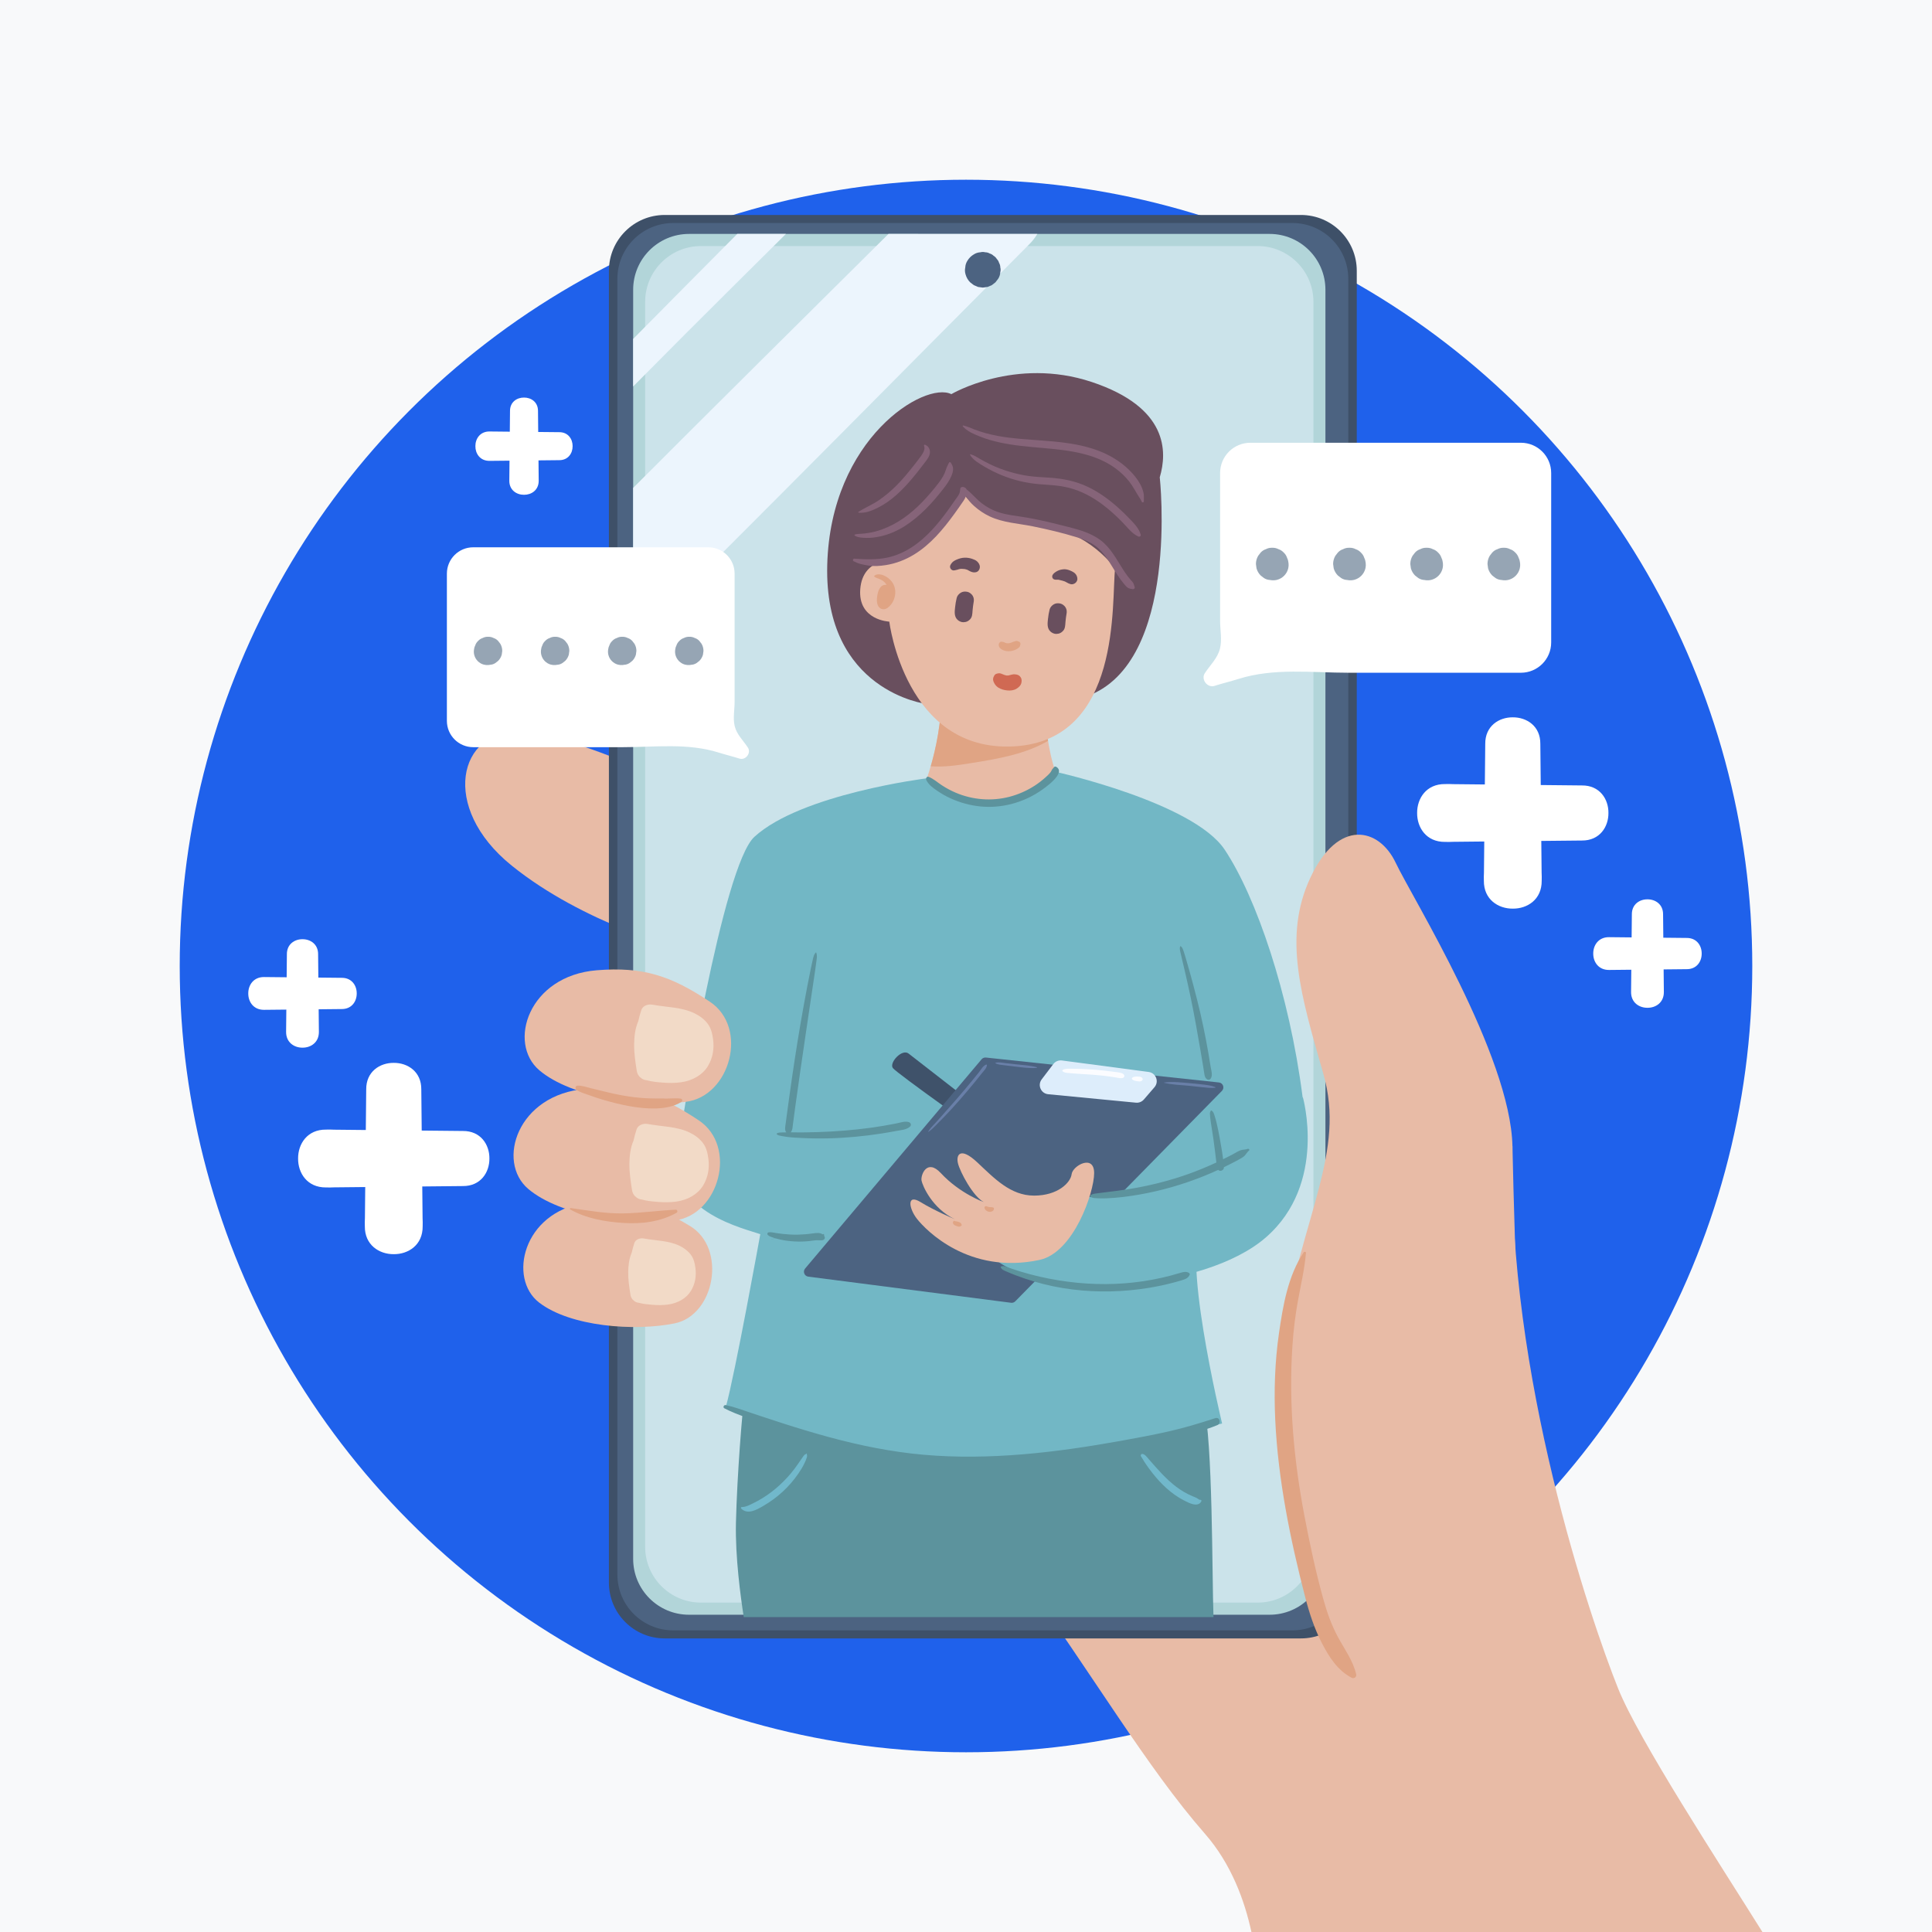 <?xml version="1.0" encoding="utf-8"?>
<!-- Generator: Adobe Illustrator 27.5.0, SVG Export Plug-In . SVG Version: 6.00 Build 0)  -->
<svg version="1.1" xmlns="http://www.w3.org/2000/svg" xmlns:xlink="http://www.w3.org/1999/xlink" x="0px" y="0px"
	 viewBox="0 0 500 500" style="enable-background:new 0 0 500 500;" xml:space="preserve">
<g id="BACKGROUND">
	<rect style="fill:#f8f9fa;" width="500" height="500"/>
</g>
<g id="OBJECTS">
	<circle style="fill:#1f61eb26" cx="250" cy="250" r="203.488"/>
	<g>
		<path style="fill:#E8BBA6;" d="M418.764,436.971c-7.195-17.987-28.78-81.304-27.341-140.303c0,0-23.744-5.756-28.061-9.354
			c-4.317-3.598-159.73-69.072-169.803-74.828c-10.073-5.756-43.17-22.305-58.999-23.024c-15.829-0.72-20.866,19.427-2.158,34.536
			c18.707,15.11,43.89,21.585,43.89,21.585s-3.489,47.967-2.158,51.804c1.331,3.838-2.159,31.658,10.073,47.487
			c12.232,15.829,61.158,36.695,79.865,62.597c18.707,25.902,32.66,49.843,47.77,67.111c6.81,7.783,10.27,17.302,12.023,25.417
			h132.245C444.86,482.026,424.049,450.183,418.764,436.971z"/>
		<path style="fill:#3E5068;" d="M336.685,424.02H172.03c-7.978,0-14.446-6.468-14.446-14.446V70.08
			c0-7.978,6.468-14.446,14.446-14.446h164.655c7.978,0,14.446,6.468,14.446,14.446v339.494
			C351.131,417.552,344.663,424.02,336.685,424.02z"/>
		<path style="fill:#4C6381;" d="M334.49,421.937H174.225c-7.978,0-14.446-6.468-14.446-14.446V72.163
			c0-7.978,6.468-14.446,14.446-14.446H334.49c7.978,0,14.446,6.468,14.446,14.446v335.329
			C348.936,415.47,342.469,421.937,334.49,421.937z"/>
		<path style="fill:#B2D5D9;" d="M328.573,417.892H178.308c-7.978,0-14.446-6.468-14.446-14.446V74.985
			c0-7.978,6.468-14.446,14.446-14.446h150.265c7.978,0,14.446,6.468,14.446,14.446v328.462
			C343.019,411.425,336.551,417.892,328.573,417.892z"/>
		<path style="fill:#CBE3EA;" d="M325.471,414.753H181.41c-7.978,0-14.446-6.468-14.446-14.446V78.124
			c0-7.978,6.468-14.446,14.446-14.446h144.062c7.978,0,14.446,6.468,14.446,14.446v322.182
			C339.917,408.285,333.45,414.753,325.471,414.753z"/>
		<g>
			<path style="fill:#5C939D;" d="M311.49,363.33c-2.848-11.391-32.464-6.55-35.882-6.55s-83.154,6.835-83.154,6.835
				c-0.285,0.854-1.709,18.226-1.993,30.471c-0.205,8.821,1.215,19.265,2.025,24.418H314.05
				C313.657,407.729,313.909,373.004,311.49,363.33z"/>
			<path style="fill:#72B7C5;" d="M337.09,283.766c-3.402-26.537-11.981-51.628-20.146-63.875
				c-8.165-12.248-43.814-20.158-43.814-20.158l-33.341,1.701c0,0-32.451,4.043-44.557,15.14
				c-8.165,7.485-18.72,72.616-19.902,82.417c-1.786,14.799,17.691,19.052,21.434,20.413c0,0-6.541,36.218-8.922,44.723
				c0,0,38.241,15.71,69.2,13.669s59.233-9.398,59.233-9.398s-11.402-47.375-4.491-50.714
				C327.116,310.279,337.09,283.766,337.09,283.766z"/>
			<path style="fill:#3F526A;" d="M261.011,292.74c0,0-24.155-18.712-25.856-20.073c-1.701-1.361-5.103,2.382-4.083,3.742
				c1.021,1.361,24.495,18.031,27.217,19.732C261.011,297.843,261.011,292.74,261.011,292.74z"/>
			<path style="fill:#4C6381;" d="M316.238,282.313l-53.491,54.47c-0.281,0.286-0.68,0.425-1.079,0.373l-52.491-6.763
				c-1.007-0.13-1.471-1.322-0.816-2.098l45.675-54.157c0.275-0.326,0.693-0.493,1.116-0.448l60.307,6.45
				C316.526,280.254,316.989,281.548,316.238,282.313z"/>
			<path style="fill:#72B7C5;" d="M277.95,310.02c0,0,35.113-0.227,59.197-26.197c0,0,6.464,22.454-9.526,36.403
				s-57.172,16.514-70.424,5.443C243.945,314.599,277.95,310.02,277.95,310.02z"/>
			<path style="fill:#E8BBA6;" d="M270.125,182.1c0,0,0.68,11.227,3.062,17.691c0,0-12.251,16.372-33.341,1.701
				c0,0,4.083-10.887,3.742-22.454C243.248,167.47,270.125,182.1,270.125,182.1z"/>
			<path style="fill:#694F5E;" d="M239.764,182.184c0,0-26.523-3.202-25.674-35.984c0.849-32.782,25.249-47.603,32.117-44.195
				c0,0,16.494-9.743,36.317-3.152c19.823,6.592,19.583,18.045,17.622,24.672c0,0,5.274,47.924-18.801,56.644
				C249.4,191.741,239.764,182.184,239.764,182.184z"/>
			<path style="fill:#E8BBA6;" d="M269.014,326.071c8.862-1.88,14.15-17.48,14.15-22.474c0-4.994-5.549-1.942-5.827,0.277
				c-0.277,2.22-3.607,5.549-9.711,5.549s-10.266-4.439-14.705-8.601c-4.439-4.162-5.549-1.942-4.994,0.277s3.893,8.546,6.659,9.988
				c0,0-6.157-2.17-11.098-7.491c-3.607-3.884-5.272,0.555-4.994,1.942c0.278,1.387,2.775,7.214,8.601,9.988
				c0,0-5.272-2.22-8.879-4.439c-3.607-2.22-3.052,1.665-0.832,4.439C239.603,318.302,250.701,329.955,269.014,326.071z"/>
			<path style="fill:#DDEDFB;" d="M298.776,281.371l-2.747,3.181c-0.509,0.589-1.272,0.895-2.047,0.82l-22.716-2.189
				c-1.871-0.18-2.818-2.345-1.681-3.841l3.015-3.967c0.522-0.687,1.371-1.04,2.226-0.927l22.449,2.975
				C299.167,277.673,300.024,279.926,298.776,281.371z"/>
			<path style="fill:#E0A484;" d="M270.481,186.127l-17.319-10.919c-5.279-1.249-9.713-0.911-9.573,3.83
				c0.228,7.761-1.533,15.21-2.718,19.276c3.492,0.269,6.995-0.275,10.456-0.823c6.849-1.083,14.02-2.313,19.907-5.76
				C270.899,189.704,270.654,187.744,270.481,186.127z"/>
			<path style="fill:#E8BBA6;" d="M231.43,144.939c0,0-8.139-0.654-8.793,7.485c-0.654,8.139,7.512,8.454,7.512,8.454
				s4.112,33.779,32.219,32.283c28.108-1.496,25.204-37.567,26.225-46.017c0,0-6.725-9.756-19.245-11.103
				c-12.52-1.347-18.691-5.256-20.426-9.15C248.922,126.89,239.624,144.915,231.43,144.939z"/>
			<path style="fill:#E0A484;" d="M230.827,150.567c-0.573-0.764-1.331-1.336-2.221-1.684c-0.42-0.164-0.853-0.256-1.306-0.243
				c-0.451,0.012-0.724,0.109-1.052,0.408c-0.059,0.053-0.036,0.145,0.024,0.184c0.2,0.131,0.352,0.265,0.585,0.336
				c0.279,0.085,0.537,0.198,0.806,0.309c0.446,0.184,0.86,0.431,1.212,0.764c0.234,0.222,0.413,0.469,0.566,0.726
				c-0.105-0.015-0.212-0.023-0.32-0.02c-1.163,0.04-1.696,1.154-1.942,2.135c-0.229,0.91-0.368,2.066-0.072,2.98
				c0.376,1.161,1.585,1.587,2.588,0.861c0.691-0.5,1.226-1.181,1.564-1.962C231.936,153.792,231.874,151.962,230.827,150.567z"/>
			<path style="fill:#866479;" d="M293.651,151.935c-0.107-0.317-0.177-0.661-0.322-0.962c-0.17-0.352-0.469-0.613-0.723-0.906
				c-0.512-0.59-0.98-1.209-1.418-1.856c-0.877-1.293-1.649-2.652-2.499-3.962c-0.849-1.307-1.782-2.591-2.927-3.656
				c-1.281-1.191-2.788-2.047-4.399-2.706c-1.622-0.664-3.318-1.107-5.013-1.539c-1.965-0.501-3.931-1-5.909-1.45
				c-1.973-0.449-3.958-0.844-5.959-1.147c-1.954-0.295-3.933-0.521-5.825-1.116c-1.702-0.534-3.316-1.393-4.716-2.499
				c-1.349-1.066-2.438-2.423-3.787-3.475c-0.136-0.317-0.415-0.555-0.918-0.634c-0.274-0.043-0.653,0.067-0.702,0.398
				c-0.061,0.415-0.09,0.89-0.251,1.281c-0.214,0.52-0.596,0.981-0.913,1.441c-0.651,0.946-1.309,1.887-1.982,2.817
				c-1.32,1.822-2.709,3.595-4.245,5.241c-3.121,3.345-6.902,6.109-11.443,7.087c-2.814,0.606-5.766,0.494-8.611,0.293
				c-0.342-0.024-0.487,0.505-0.177,0.655c0.624,0.303,1.181,0.573,1.86,0.731c0.682,0.159,1.364,0.32,2.059,0.417
				c1.449,0.201,2.932,0.088,4.371-0.133c2.607-0.4,5.114-1.369,7.361-2.743c4.287-2.62,7.557-6.564,10.472-10.586
				c0.807-1.114,1.597-2.242,2.369-3.381c0.188-0.277,0.417-0.691,0.591-1.137c0.518,0.956,1.287,1.806,2.066,2.51
				c1.211,1.094,2.585,2.026,4.062,2.723c3.504,1.652,7.436,1.819,11.183,2.579c3.839,0.779,7.711,1.694,11.455,2.851
				c1.645,0.508,3.246,1.156,4.657,2.158c1.239,0.881,2.232,2.081,3.087,3.325c0.99,1.441,1.841,2.972,2.809,4.427
				c0.491,0.739,1.014,1.462,1.587,2.14c0.274,0.324,0.572,0.7,0.919,0.948c0.372,0.266,0.852,0.331,1.295,0.402
				C293.415,152.521,293.768,152.282,293.651,151.935z"/>
			<path style="fill:#866479;" d="M246.039,119.724c-0.13-0.19-0.384-0.145-0.464,0.061c-0.17,0.437-0.432,0.812-0.599,1.251
				c-0.187,0.493-0.321,1.003-0.536,1.486c-0.41,0.922-0.995,1.77-1.605,2.568c-1.282,1.677-2.67,3.292-4.135,4.811
				c-2.987,3.097-6.431,5.675-10.511,7.138c-1.109,0.398-2.262,0.705-3.428,0.885c-0.584,0.09-1.165,0.17-1.756,0.206
				c-0.581,0.036-1.197,0.028-1.756,0.202c-0.13,0.041-0.152,0.213-0.037,0.286c0.858,0.547,2.092,0.558,3.079,0.589
				c1.158,0.037,2.363-0.145,3.493-0.386c2.306-0.492,4.486-1.459,6.465-2.732c3.916-2.518,7.107-6.011,9.945-9.664
				c0.786-1.012,1.521-2.059,2.023-3.244c0.244-0.574,0.448-1.187,0.442-1.819C246.653,120.747,246.379,120.223,246.039,119.724z"/>
			<path style="fill:#866479;" d="M239.393,115.093c-0.195-0.077-0.32,0.169-0.247,0.321c0.387,0.813-0.32,1.943-0.771,2.586
				c-0.598,0.851-1.259,1.664-1.902,2.482c-1.362,1.734-2.762,3.441-4.313,5.011c-1.459,1.478-3.045,2.84-4.767,4.004
				c-1.675,1.132-3.545,1.883-5.229,2.986c-0.095,0.062-0.052,0.194,0.055,0.204c1.779,0.165,3.479-0.538,5.043-1.325
				c1.63-0.82,3.15-1.896,4.524-3.094c2.944-2.569,5.354-5.671,7.71-8.769c0.582-0.765,1.24-1.635,1.171-2.651
				C240.612,116.033,240.148,115.391,239.393,115.093z"/>
			<path style="fill:#866479;" d="M292.539,134.467c-1.071-1.129-2.183-2.219-3.349-3.249c-2.351-2.074-4.928-3.939-7.775-5.273
				c-3.105-1.455-6.32-2.089-9.727-2.32c-1.835-0.124-3.681-0.188-5.504-0.443c-1.627-0.228-3.229-0.593-4.805-1.054
				c-1.792-0.524-3.538-1.186-5.216-2.005c-0.833-0.407-1.653-0.845-2.457-1.304c-0.821-0.468-1.592-1.009-2.514-1.249
				c-0.098-0.025-0.184,0.083-0.132,0.172c0.781,1.336,2.432,2.263,3.732,3.034c1.402,0.832,2.864,1.553,4.369,2.177
				c3.086,1.28,6.363,2.049,9.689,2.347c1.881,0.169,3.776,0.222,5.645,0.507c1.555,0.238,3.078,0.641,4.547,1.204
				c2.806,1.077,5.388,2.755,7.694,4.667c1.352,1.121,2.63,2.329,3.852,3.59c1.239,1.278,2.346,2.814,3.995,3.58
				c0.325,0.151,0.729-0.098,0.625-0.481C294.78,136.792,293.635,135.623,292.539,134.467z"/>
			<path style="fill:#866479;" d="M295.938,127.538c-0.173-0.783-0.474-1.528-0.854-2.233c-0.735-1.368-1.777-2.614-2.882-3.697
				c-2.285-2.24-5.093-3.904-8.083-5.018c-7.292-2.715-15.257-2.373-22.874-3.305c-2.055-0.251-4.084-0.628-6.083-1.169
				c-1.005-0.272-1.987-0.597-2.963-0.961c-0.956-0.357-1.89-0.817-2.886-1.043c-0.138-0.031-0.221,0.125-0.133,0.229
				c1.103,1.287,2.869,2.001,4.408,2.623c1.677,0.678,3.421,1.164,5.186,1.551c3.631,0.795,7.341,1.096,11.036,1.419
				c6.87,0.601,14.246,1.391,19.762,5.963c1.294,1.073,2.459,2.306,3.377,3.717c0.457,0.703,0.882,1.43,1.301,2.155
				c0.409,0.708,0.942,1.379,1.266,2.124c0.112,0.257,0.513,0.116,0.51-0.138C296.016,129.001,296.104,128.285,295.938,127.538z"/>
			<path style="fill:#5C939D;" d="M213.381,319.999c0.003,0.001,0.005,0.002,0.007,0.003c-0.034-0.067-0.08-0.114-0.12-0.172
				c0.009-0.065,0.018-0.13,0.027-0.195c0.03-0.218-0.243-0.379-0.379-0.177c-0.699-0.513-1.754-0.369-2.612-0.245
				c-1.29,0.186-2.579,0.29-3.882,0.319c-1.28,0.029-2.551-0.064-3.823-0.191c-0.613-0.061-1.219-0.164-1.829-0.248
				c-0.614-0.085-1.288-0.281-1.903-0.149c-0.291,0.062-0.369,0.452-0.172,0.65c0.386,0.387,0.942,0.542,1.448,0.719
				c0.16,0.056,0.323,0.099,0.485,0.148c-0.339,0.083-0.677,0.166-1.016,0.249c-0.024,0.006-0.014,0.044,0.01,0.038
				c0.355-0.089,0.711-0.178,1.066-0.268c0.411,0.121,0.826,0.228,1.246,0.321c1.246,0.275,2.516,0.419,3.789,0.488
				c1.242,0.068,2.479,0.03,3.715-0.102c0.578-0.061,1.152-0.165,1.732-0.207c0.564-0.041,1.102,0.057,1.662-0.012
				C213.314,320.908,213.637,320.412,213.381,319.999z"/>
			<path style="fill:#5C939D;" d="M235.259,290.424c-1.027-0.355-2.229,0.11-3.253,0.312c-1.101,0.217-2.203,0.424-3.31,0.612
				c-2.248,0.382-4.508,0.694-6.776,0.934c-4.51,0.478-9.031,0.727-13.565,0.777c-1.242,0.013-2.484,0.007-3.725-0.021
				c-0.002,0-0.004,0-0.006,0c0.481-0.485,0.498-1.39,0.579-2.013c0.207-1.592,0.419-3.183,0.635-4.773
				c0.861-6.335,1.809-12.656,2.728-18.982c0.511-3.514,1.039-7.027,1.563-10.539c0.269-1.799,0.548-3.596,0.803-5.396
				c0.122-0.865,0.242-1.73,0.354-2.597c0.097-0.752,0.256-1.512-0.068-2.219c-0.015-0.033-0.063-0.034-0.086-0.011
				c-0.474,0.471-0.615,1.092-0.761,1.734c-0.192,0.842-0.379,1.684-0.556,2.529c-0.321,1.53-0.619,3.064-0.911,4.6
				c-0.601,3.154-1.174,6.313-1.718,9.478c-1.075,6.254-2.016,12.531-2.892,18.815c-0.222,1.595-0.44,3.19-0.654,4.786
				c-0.104,0.776-0.208,1.553-0.31,2.329c-0.09,0.685-0.35,1.698,0.166,2.275c-0.262,0.006-0.525-0.002-0.787,0.012
				c-0.542,0.029-1.159-0.036-1.638,0.253c-0.08,0.048-0.111,0.179-0.032,0.245c0.348,0.293,0.746,0.336,1.188,0.422
				c0.559,0.109,1.117,0.196,1.682,0.267c1.152,0.145,2.324,0.191,3.484,0.252c2.283,0.12,4.566,0.153,6.852,0.103
				c4.616-0.102,9.205-0.533,13.768-1.238c1.307-0.202,2.611-0.427,3.91-0.675c1.178-0.225,2.73-0.292,3.625-1.169
				C235.923,291.162,235.716,290.582,235.259,290.424z"/>
			<path style="fill:#5C939D;" d="M322.89,297.322c-0.584,0.257-1.242,0.153-1.836,0.37c-0.687,0.25-1.327,0.673-1.969,1.019
				c-0.838,0.452-1.693,0.868-2.546,1.29c-0.228-1.864-0.56-3.727-0.896-5.561c-0.232-1.269-0.476-2.537-0.78-3.791
				c-0.151-0.626-0.311-1.254-0.521-1.863c-0.1-0.291-0.183-0.646-0.342-0.91c-0.132-0.22-0.237-0.268-0.438-0.453
				c-0.084-0.077-0.195-0.036-0.235,0.062c-0.14,0.343-0.21,0.382-0.203,0.748c0.006,0.313,0.039,0.637,0.07,0.948
				c0.062,0.621,0.163,1.241,0.256,1.858c0.186,1.242,0.393,2.48,0.576,3.722c0.298,2.025,0.515,4.06,0.771,6.089
				c-2.357,1.1-4.761,2.096-7.211,2.97c-5.221,1.862-10.611,3.176-16.087,4.022c-1.527,0.236-3.062,0.432-4.596,0.619
				c-0.799,0.097-1.598,0.184-2.395,0.299c-0.743,0.107-1.529,0.124-2.192,0.491c-0.203,0.112-0.225,0.461,0,0.567
				c0.589,0.277,1.18,0.275,1.825,0.301c0.776,0.031,1.544,0.032,2.32-0.001c1.401-0.06,2.792-0.169,4.184-0.337
				c2.869-0.346,5.712-0.848,8.527-1.502c5.536-1.287,10.933-3.14,16.099-5.509c0.044,0.036,0.077,0.079,0.125,0.111
				c0.546,0.366,1.396-0.112,1.349-0.774c-0.001-0.012-0.003-0.024-0.004-0.037c0.985-0.475,1.964-0.962,2.929-1.476
				c0.713-0.379,1.45-0.748,2.113-1.211c0.615-0.43,0.873-1.146,1.455-1.606C323.519,297.555,323.163,297.202,322.89,297.322z"/>
			<path style="fill:#5C939D;" d="M307.705,329.432c-0.703-0.42-1.396-0.268-2.142-0.047c-0.844,0.25-1.687,0.499-2.539,0.723
				c-1.56,0.411-3.134,0.765-4.719,1.063c-3.195,0.601-6.432,0.96-9.68,1.092c-6.553,0.266-13.133-0.398-19.523-1.858
				c-1.751-0.4-3.488-0.861-5.203-1.393c-0.873-0.271-1.743-0.557-2.607-0.856c-0.744-0.258-1.489-0.695-2.256-0.366
				c-0.045,0.019-0.073,0.092-0.056,0.137c0.254,0.669,0.83,0.853,1.459,1.125c0.788,0.342,1.581,0.671,2.383,0.976
				c1.577,0.6,3.178,1.143,4.796,1.622c3.241,0.959,6.563,1.643,9.917,2.06c6.643,0.826,13.383,0.65,19.985-0.447
				c1.88-0.313,3.748-0.704,5.595-1.175c0.924-0.235,1.842-0.49,2.755-0.765c0.88-0.265,1.647-0.536,2.024-1.429
				C307.964,329.73,307.847,329.517,307.705,329.432z"/>
			<path style="fill:#5C939D;" d="M313.312,276.093c-0.182-1.159-0.372-2.317-0.57-3.473c-0.401-2.351-0.86-4.693-1.345-7.028
				c-0.961-4.624-2.166-9.215-3.415-13.769c-0.342-1.248-0.704-2.491-1.071-3.733c-0.195-0.66-0.387-1.322-0.613-1.971
				c-0.168-0.482-0.31-0.935-0.728-1.252c-0.053-0.04-0.118,0.007-0.138,0.056c-0.173,0.44-0.082,0.855,0.009,1.306
				c0.121,0.595,0.266,1.185,0.41,1.775c0.277,1.141,0.544,2.284,0.809,3.427c0.521,2.248,1.026,4.5,1.496,6.759
				c0.948,4.558,1.755,9.151,2.541,13.74c0.225,1.316,0.451,2.631,0.663,3.949c0.102,0.639,0.203,1.279,0.3,1.918
				c0.096,0.629,0.212,1.246,0.82,1.576c0.23,0.125,0.527,0.098,0.715-0.092C313.983,278.484,313.465,277.064,313.312,276.093z"/>
			<path style="fill:#5C939D;" d="M273.334,198.443c-0.204-0.118-0.487-0.05-0.604,0.158c-0.122,0.216-0.33,0.328-0.456,0.553
				c-0.138,0.247-0.233,0.493-0.409,0.72c-0.365,0.472-0.839,0.885-1.277,1.287c-0.885,0.812-1.836,1.543-2.845,2.194
				c-2.006,1.293-4.202,2.258-6.512,2.857c-4.614,1.197-9.548,0.798-13.929-1.079c-1.241-0.531-2.436-1.174-3.566-1.914
				c-1.134-0.743-2.133-1.676-3.41-2.175c-0.487-0.19-0.782,0.415-0.609,0.792c0.571,1.246,1.733,2.06,2.831,2.816
				c1.084,0.746,2.232,1.403,3.429,1.95c2.466,1.126,5.078,1.842,7.778,2.109c5.309,0.524,10.782-0.906,15.228-3.837
				C270.231,204.05,276.098,200.044,273.334,198.443z"/>
			<path style="fill:#5C939D;" d="M314.512,367.019c-3.978,1.298-7.952,2.501-12.037,3.425c-4.106,0.929-8.248,1.698-12.39,2.443
				c-8.449,1.52-16.948,2.796-25.507,3.499c-8.485,0.697-17.027,0.851-25.514,0.106c-8.302-0.729-16.491-2.392-24.528-4.571
				c-7.997-2.168-15.844-4.813-23.693-7.457c-0.997-0.336-1.988-0.601-3.014-0.823c-0.484-0.105-0.832,0.582-0.352,0.835
				c1.828,0.963,3.762,1.672,5.701,2.385c1.965,0.724,3.935,1.436,5.91,2.132c3.945,1.39,7.923,2.699,11.939,3.87
				c8.051,2.347,16.258,4.197,24.59,5.196c8.534,1.023,17.168,1.107,25.74,0.555c8.66-0.558,17.273-1.743,25.823-3.208
				c8.344-1.429,16.792-2.871,24.86-5.487c1.006-0.326,1.995-0.681,2.972-1.086C316.096,368.385,315.695,366.633,314.512,367.019z"
				/>
			<path style="fill:#71B8CB;" d="M208.819,376.258c0.026-0.078-0.087-0.12-0.129-0.054c-0.093,0.148-0.248,0.134-0.388,0.226
				c-0.175,0.115-0.311,0.324-0.434,0.489c-0.258,0.347-0.493,0.714-0.74,1.07c-0.519,0.748-1.029,1.5-1.579,2.226
				c-1.128,1.49-2.419,2.885-3.796,4.147c-1.378,1.263-2.863,2.401-4.458,3.376c-0.778,0.476-1.579,0.917-2.4,1.314
				c-0.878,0.424-1.933,0.996-2.921,0.969c-0.199-0.006-0.295,0.25-0.16,0.387c1.678,1.705,4.071,0.29,5.742-0.683
				c1.798-1.047,3.504-2.291,5.032-3.704c1.531-1.416,2.888-2.992,4.064-4.714c0.581-0.851,1.134-1.745,1.569-2.68
				c0.208-0.447,0.428-0.914,0.565-1.388c0.053-0.185,0.119-0.385,0.086-0.578C208.841,376.482,208.761,376.432,208.819,376.258z"/>
			<path style="fill:#71B8CB;" d="M310.597,388.146c-0.242,0.047-0.641-0.334-0.806-0.422c-0.357-0.19-0.745-0.33-1.117-0.488
				c-0.761-0.323-1.504-0.677-2.22-1.092c-1.429-0.828-2.731-1.843-3.948-2.956c-1.249-1.142-2.411-2.382-3.532-3.649
				c-0.571-0.645-1.131-1.301-1.706-1.942c-0.445-0.495-0.931-1.251-1.638-1.326c-0.263-0.028-0.47,0.285-0.396,0.519
				c0.008,0.025,0.021,0.04,0.03,0.063c-0.002,0-0.003,0-0.005,0.001c0.007,0.015,0.02,0.03,0.027,0.045
				c0.016,0.033,0.033,0.068,0.056,0.092c0.142,0.247,0.328,0.493,0.467,0.74c0.226,0.401,0.478,0.79,0.738,1.17
				c0.528,0.771,1.073,1.525,1.651,2.259c1.132,1.437,2.352,2.791,3.716,4.013c1.338,1.199,2.825,2.268,4.422,3.094
				c1.215,0.629,3.659,1.99,4.569,0.28C311.023,388.328,310.831,388.101,310.597,388.146z"/>
			<g>
				<path style="fill:#694F5E;" d="M252.89,145.307c-0.359-0.34-0.849-0.525-1.308-0.684c-0.614-0.212-1.309-0.317-1.958-0.294
					c-0.74,0.027-1.436,0.23-2.108,0.525c-0.251,0.11-0.492,0.238-0.717,0.394c-0.357,0.248-0.6,0.571-0.812,0.944
					c-0.411,0.723,0.269,1.629,1.081,1.406c0.218-0.06,0.447-0.077,0.66-0.149c0.236-0.08,0.469-0.156,0.714-0.202
					c0.024-0.005,0.049-0.009,0.075-0.013c0.002,0,0.001,0,0.002,0c0.118-0.005,0.234-0.016,0.352-0.017
					c0.245-0.002,0.485,0.026,0.728,0.049c0.022,0.003,0.043,0.007,0.064,0.011c0.117,0.022,0.232,0.049,0.346,0.081
					c0.105,0.029,0.208,0.066,0.312,0.1c-0.029-0.015-0.044-0.022-0.085-0.044c0.045,0.025,0.096,0.043,0.142,0.066
					c0.002,0.001,0.005,0.003,0.007,0.004c0.05,0.021,0.089,0.044,0.086,0.047c0.239,0.126,0.462,0.272,0.712,0.378
					c0.473,0.2,0.893,0.294,1.413,0.173c0.599-0.14,0.954-0.72,0.987-1.297C253.618,146.204,253.297,145.693,252.89,145.307z"/>
				<path style="fill:#694F5E;" d="M250.349,147.468c-0.009-0.003-0.019-0.006-0.028-0.009c0.096,0.051,0.148,0.075,0.151,0.072
					c-0.029-0.015-0.056-0.033-0.086-0.047C250.372,147.478,250.361,147.472,250.349,147.468z"/>
			</g>
			<path style="fill:#694F5E;" d="M278.647,149.017c-0.344-0.749-1.008-1.08-1.727-1.376c-0.481-0.198-1.059-0.355-1.579-0.318
				c-0.622,0.044-1.177,0.158-1.728,0.457c-0.422,0.23-0.96,0.576-1.195,1.009c-0.141,0.259-0.151,0.567,0,0.826
				c0.159,0.273,0.41,0.368,0.706,0.405c0.238,0.03,0.5-0.013,0.744,0c0.033,0.006,0.066,0.012,0.1,0.019
				c0.124,0.026,0.244,0.063,0.368,0.089c0.428,0.089,0.862,0.212,1.277,0.364c0.16,0.076,0.32,0.153,0.468,0.251
				c0.29,0.193,0.595,0.302,0.924,0.411c0.551,0.182,1.192-0.084,1.53-0.522C278.913,150.141,278.898,149.565,278.647,149.017z"/>
			<path style="fill:#694F5E;" d="M251.741,154.194c-0.275-0.461-0.815-0.9-1.355-1.021c-0.581-0.13-1.232-0.102-1.748,0.224
				c-0.489,0.309-0.9,0.76-1.042,1.328c-0.201,0.8-0.33,1.606-0.417,2.426c-0.119,1.112-0.291,2.383,0.619,3.247
				c0.393,0.373,1.005,0.659,1.564,0.635c0.196-0.026,0.392-0.052,0.588-0.077c0.375-0.103,0.7-0.289,0.976-0.557
				c0.735-0.628,0.707-1.549,0.776-2.409c0.028-0.354,0.067-0.707,0.114-1.059c0.038-0.271,0.076-0.541,0.112-0.812
				c0-0.001,0-0.002,0-0.003c-0.022,0.162-0.044,0.324-0.067,0.486c0.032-0.233,0.068-0.465,0.108-0.696
				C252.092,155.317,252.058,154.726,251.741,154.194z"/>
			<path style="fill:#694F5E;" d="M275.778,157.218c-0.275-0.461-0.815-0.9-1.355-1.021c-0.581-0.13-1.232-0.102-1.748,0.224
				c-0.489,0.309-0.9,0.76-1.042,1.328c-0.201,0.8-0.33,1.606-0.417,2.426c-0.119,1.112-0.291,2.383,0.619,3.247
				c0.393,0.373,1.004,0.659,1.564,0.635c0.196-0.026,0.392-0.052,0.588-0.077c0.375-0.103,0.7-0.289,0.976-0.557
				c0.735-0.628,0.707-1.549,0.776-2.409c0.028-0.354,0.067-0.707,0.114-1.059c0.038-0.271,0.076-0.541,0.112-0.812
				c0-0.001,0-0.002,0.001-0.003c-0.022,0.162-0.044,0.324-0.067,0.486c0.032-0.233,0.068-0.465,0.108-0.697
				C276.129,158.341,276.095,157.749,275.778,157.218z"/>
			<path style="fill:#E0A484;" d="M263.659,166.036c-0.194-0.031-0.026-0.045-0.331-0.129c-0.235-0.065-0.449-0.023-0.671,0.054
				c-0.268,0.093-0.535,0.169-0.795,0.283c-0.024,0.011-0.049,0.022-0.073,0.033c-0.011,0.004-0.013,0.004-0.048,0.018
				c-0.103,0.034-0.204,0.073-0.309,0.103c-0.104,0.03-0.21,0.056-0.316,0.077c-0.014,0.003-0.027,0.005-0.04,0.007
				c-0.159,0.005-0.313,0.007-0.471,0c-0.024-0.005-0.049-0.009-0.073-0.014c-0.085-0.019-0.169-0.042-0.252-0.069
				c-0.016-0.005-0.032-0.012-0.048-0.018c-0.008-0.004-0.002-0.001-0.014-0.007c-0.127-0.076-0.264-0.131-0.404-0.177
				c-0.199-0.064-0.376-0.11-0.588-0.13c-0.409-0.039-0.76,0.38-0.76,0.759c0.001,1.24,1.539,1.709,2.551,1.712
				c0.525,0.001,1.064-0.111,1.557-0.29c0.302-0.11,0.558-0.255,0.819-0.438c0.191-0.134,0.397-0.265,0.517-0.471
				c0.128-0.219,0.095-0.408,0.162-0.574C264.185,166.492,263.95,166.082,263.659,166.036z"/>
			<g>
				<polygon style="fill:#D06953;" points="262.724,174.52 262.731,174.52 262.735,174.521 				"/>
				<path style="fill:#D06953;" d="M262.735,174.521c0.146,0.02,0.291,0.039,0.437,0.059
					C263.017,174.557,262.875,174.537,262.735,174.521z"/>
				<path style="fill:#D06953;" d="M264.188,175.338c-0.07-0.121-0.158-0.234-0.257-0.332c-0.349-0.349-0.732-0.428-1.2-0.485
					c-0.26-0.029-0.51-0.034-0.801,0.049c-0.139,0.04-0.276,0.074-0.418,0.101c-0.196,0.037-0.387,0.095-0.58,0.145
					c-0.157,0.011-0.314,0.009-0.47,0c-0.152-0.034-0.303-0.067-0.45-0.121c-0.139-0.065-0.279-0.126-0.428-0.171
					c-0.085-0.026-0.168-0.055-0.252-0.084c-0.057-0.027-0.113-0.055-0.172-0.08c-0.345-0.146-0.69-0.148-1.027-0.055
					c-0.337,0.053-0.698,0.252-0.834,0.559c-0.011,0.025-0.021,0.051-0.032,0.077c-0.246,0.388-0.336,0.837-0.194,1.311
					c0.058,0.195,0.177,0.44,0.285,0.628c0.26,0.456,0.597,0.822,1.047,1.097c0.707,0.432,1.488,0.626,2.303,0.707
					c0.781,0.078,1.699-0.02,2.37-0.447c0.561-0.357,1.089-0.799,1.246-1.481C264.436,176.274,264.449,175.784,264.188,175.338z"/>
			</g>
			<path style="fill:#E0A484;" d="M248.862,316.915c-0.005-0.007-0.038-0.068-0.018-0.024c-0.01-0.02-0.024-0.035-0.034-0.053
				c-0.026-0.098-0.065-0.188-0.143-0.27c0.026,0.034,0.053,0.068,0.079,0.103c-0.024-0.032-0.045-0.064-0.07-0.096
				c-0.051-0.066-0.111-0.112-0.18-0.159c-0.079-0.054-0.158-0.094-0.249-0.13c-0.101-0.041-0.208-0.071-0.312-0.103
				c-0.224-0.067-0.457-0.099-0.688-0.123c-0.001-0.001-0.002-0.001-0.003-0.001c0.039,0.005,0.078,0.01,0.117,0.016
				c-0.029-0.004-0.057-0.012-0.086-0.018c-0.012-0.003-0.024,0.002-0.036,0c-0.043-0.023-0.086-0.033-0.13-0.043
				c-0.089-0.085-0.251-0.105-0.333-0.002c-0.042,0.053-0.066,0.105-0.083,0.16c-0.069,0.099-0.116,0.228-0.071,0.341
				c0.028,0.071,0.057,0.14,0.094,0.207c-0.02-0.076-0.041-0.151-0.061-0.227c0,0.214,0.12,0.385,0.283,0.511
				c0.12,0.093,0.251,0.145,0.389,0.204c0.158,0.067,0.316,0.128,0.479,0.181c0.104,0.033,0.202,0.054,0.314,0.06
				c0.036,0.002,0.073,0.004,0.109,0.004c0.124,0,0.201-0.034,0.312-0.083c-0.042,0.017-0.084,0.035-0.125,0.053
				c0.102-0.031,0.187-0.072,0.263-0.141c0.012-0.004,0.024-0.008,0.037-0.013C248.852,317.223,248.958,317.049,248.862,316.915z"/>
			<path style="fill:#E0A484;" d="M257.026,312.498c-0.018-0.003-0.036-0.002-0.054-0.004c-0.048-0.026-0.099-0.044-0.149-0.053
				c-0.064-0.011-0.128-0.012-0.191-0.015c-0.055-0.016-0.111-0.026-0.175-0.025c-0.04,0.001-0.08,0.003-0.12,0.005
				c-0.081,0.002-0.162-0.003-0.242-0.013c0.054,0.007,0.109,0.015,0.163,0.022c-0.081-0.012-0.162-0.02-0.244-0.028
				c-0.121-0.019-0.244-0.047-0.359-0.084c-0.015-0.005-0.059-0.022-0.067-0.024c-0.034-0.015-0.068-0.031-0.102-0.043
				c-0.031-0.011-0.065-0.012-0.098-0.019c-0.013-0.007-0.027-0.013-0.04-0.02c-0.29-0.153-0.632,0.099-0.551,0.423
				c0.011,0.043,0.025,0.083,0.037,0.125c0-0.002,0.001-0.004,0.001-0.006c0.044,0.198,0.189,0.387,0.336,0.509
				c0.198,0.164,0.424,0.283,0.677,0.342c0.243,0.057,0.54,0.04,0.777-0.035c0.083-0.026,0.147-0.072,0.211-0.121
				c-0.008,0.009-0.009,0.013,0.015,0.004c0.07-0.027,0.131-0.081,0.18-0.137c0.069-0.081,0.131-0.161,0.165-0.264
				c0.004-0.021,0.003-0.019,0.005-0.035c0.005-0.012,0.004-0.009,0.01-0.025c0.004-0.016,0.004-0.033,0.006-0.049
				c0.007-0.017,0.018-0.033,0.022-0.051C257.272,312.725,257.197,312.528,257.026,312.498z"/>
			<path style="fill:#697FA8;" d="M255.226,275.511c-0.797,0.279-1.325,1.289-1.829,1.923c-0.588,0.739-1.181,1.473-1.78,2.203
				c-1.248,1.521-2.51,3.03-3.799,4.517c-1.289,1.486-2.594,2.961-3.904,4.429c-0.629,0.705-1.264,1.405-1.898,2.107
				c-0.629,0.697-1.353,1.375-1.824,2.194c-0.017,0.03,0.018,0.066,0.048,0.048c0.809-0.483,1.469-1.226,2.135-1.884
				c0.671-0.663,1.331-1.338,1.987-2.017c1.394-1.444,2.743-2.925,4.065-4.436c1.294-1.481,2.569-2.979,3.811-4.504
				c0.621-0.763,1.236-1.531,1.846-2.303c0.479-0.607,1.269-1.321,1.336-2.13C255.426,275.563,255.315,275.48,255.226,275.511z"/>
			<path style="fill:#697FA8;" d="M268.289,276.185c-1.745-0.464-3.588-0.559-5.377-0.748c-0.908-0.096-1.816-0.197-2.724-0.302
				c-0.784-0.091-1.867-0.354-2.622-0.063c-0.02,0.007-0.022,0.03-0.006,0.043c0.599,0.438,1.595,0.468,2.313,0.563
				c0.941,0.124,1.885,0.236,2.828,0.346c1.832,0.214,3.714,0.5,5.561,0.352C268.369,276.368,268.401,276.214,268.289,276.185z"/>
			<path style="fill:#697FA8;" d="M314.479,281.322c-1.036-0.403-2.09-0.528-3.185-0.659c-1.134-0.135-2.272-0.241-3.41-0.339
				c-2.153-0.186-4.454-0.475-6.605-0.172c-0.043,0.006-0.039,0.073,0,0.083c2.088,0.522,4.347,0.553,6.483,0.765
				c1.097,0.109,2.192,0.236,3.288,0.357c1.143,0.126,2.251,0.283,3.402,0.164C314.567,281.51,314.588,281.365,314.479,281.322z"/>
			<path style="fill:#FBFCFF;" d="M290.968,278.311c-0.146-0.36-0.42-0.501-0.805-0.62c-0.676-0.209-1.468-0.248-2.169-0.347
				c-1.469-0.209-2.944-0.368-4.423-0.487c-1.461-0.118-2.924-0.192-4.389-0.248c-0.734-0.028-1.464-0.035-2.198-0.028
				c-0.628,0.006-1.403-0.041-1.947,0.316c-0.156,0.102-0.139,0.293,0,0.398c0.435,0.329,1.051,0.368,1.581,0.418
				c0.691,0.065,1.383,0.124,2.076,0.16c1.343,0.07,2.684,0.156,4.025,0.259c1.298,0.1,2.594,0.224,3.885,0.389
				c0.705,0.09,1.409,0.194,2.11,0.312c0.63,0.105,1.254,0.317,1.884,0.13C290.849,278.888,291.078,278.582,290.968,278.311z"/>
			<path style="fill:#FBFCFF;" d="M295.717,279.167c-0.017-0.063-0.049-0.119-0.088-0.17c-0.021-0.036-0.05-0.065-0.086-0.086
				c-0.056-0.043-0.065-0.05-0.025-0.02c0.078,0.045-0.071-0.058-0.057-0.047c-0.043-0.033-0.092-0.049-0.14-0.07
				c-0.312-0.176-0.734-0.152-1.08-0.166c-0.187-0.007-0.381,0.015-0.564,0.046c-0.078,0.013-0.159,0.022-0.235,0.046
				c-0.054,0.017-0.105,0.044-0.157,0.065c-0.01,0.002-0.054,0.016-0.067,0.02c-0.07,0.021-0.131,0.069-0.179,0.128
				c-0.01,0.01-0.019,0.021-0.029,0.031c-0.072,0.077-0.102,0.21-0.039,0.303c0.008,0.012,0.016,0.024,0.025,0.037
				c0.029,0.066,0.072,0.125,0.137,0.157c0.023,0.011,0.046,0.024,0.069,0.033c-0.008-0.008-0.016-0.017-0.023-0.025l0.087,0.067
				c0.066,0.046,0.141,0.077,0.215,0.106c0.103,0.04,0.21,0.076,0.317,0.102c0.264,0.065,0.534,0.091,0.803,0.123
				c0.112,0.014,0.224,0.032,0.337,0.031c0.116-0.002,0.226-0.022,0.333-0.067c0.233-0.098-0.151,0.065,0.07-0.028
				c0.044-0.019,0.071-0.033,0.11-0.056C295.648,279.609,295.782,279.407,295.717,279.167z"/>
		</g>
		<path style="fill:#E8BBA6;" d="M342.567,425.207c0,0-16.858-45.077-11.102-78.174c5.756-33.097,16.788-48.926,11.032-69.072
			c-5.756-20.146-10.553-35.495-3.358-50.845c7.195-15.349,17.748-12.951,22.065-3.837c4.317,9.114,29.739,49.886,30.219,73.389
			c0.48,23.504,2.878,99.771,5.276,112.243"/>
		<path style="fill:#E8BBA6;" d="M151.328,311.328c-16.025,2.49-19.889,19.538-11.805,25.773c8.084,6.235,24.686,7.503,35.079,5.386
			s13.568-19.43,3.937-25.22C168.909,311.478,162.191,309.641,151.328,311.328z"/>
		<path style="fill:#E8BBA6;" d="M151.588,281.798c-17.691,1.415-23.219,18.837-14.87,25.902c8.349,7.065,26.382,9.593,37.894,8.154
			c11.512-1.439,16.309-19.187,6.236-25.902C170.775,283.237,163.58,280.839,151.588,281.798z"/>
		<path style="fill:#E8BBA6;" d="M154.466,251.099c-17.691,1.415-23.219,18.837-14.87,25.902c8.349,7.065,26.382,9.593,37.894,8.154
			c11.512-1.439,16.309-19.187,6.236-25.902C173.653,252.538,166.458,250.14,154.466,251.099z"/>
		<path style="fill:#E0A484;" d="M350.98,433.296c-0.843-3.543-2.916-6.322-4.633-9.466c-1.699-3.11-2.879-6.42-3.829-9.826
			c-1.987-7.119-3.54-14.403-4.924-21.661c-2.773-14.54-4.099-29.268-3.116-44.058c0.267-4.018,0.749-8.018,1.486-11.977
			c0.751-4.036,1.662-7.957,2.017-12.053c0.029-0.332-0.425-0.393-0.582-0.158c-4.07,6.07-5.367,13.787-6.397,20.91
			c-1.07,7.403-1.32,14.916-0.974,22.385c0.718,15.482,3.881,30.987,7.756,45.961c1.061,4.101,2.377,8.141,4.333,11.912
			c1.856,3.575,4.031,7.014,7.688,8.936C350.427,434.529,351.144,433.988,350.98,433.296z"/>
		<path style="fill:#E0A484;" d="M176.127,284.312c-1.114-0.141-2.299,0.001-3.426-0.007c-1.152-0.008-2.303-0.013-3.455-0.02
			c-2.209-0.013-4.44-0.202-6.623-0.533c-2.186-0.331-4.35-0.804-6.494-1.341c-1.075-0.269-2.151-0.529-3.229-0.786
			c-1.105-0.263-2.256-0.697-3.399-0.668c-0.617,0.016-0.75,0.76-0.296,1.092c0.918,0.671,2.143,0.971,3.203,1.36
			c1.193,0.438,2.389,0.838,3.609,1.196c2.265,0.665,4.556,1.25,6.881,1.667c2.251,0.403,4.522,0.656,6.811,0.598
			c2.136-0.054,4.855-0.481,6.646-1.721C176.741,284.881,176.567,284.368,176.127,284.312z"/>
		<path style="fill:#E0A484;" d="M174.882,313.066c-4.488,0.221-8.937,0.859-13.432,0.958c-4.653,0.103-9.15-0.736-13.731-1.377
			c-0.203-0.029-0.36,0.238-0.15,0.357c4.1,2.328,9,3.182,13.655,3.487c4.818,0.316,9.622-0.257,13.875-2.625
			C175.463,313.664,175.312,313.045,174.882,313.066z"/>
		<path style="fill:#F2DAC7;" d="M184.549,269.008c-0.19-1.408-0.477-2.836-1.391-4.058c-0.85-1.136-2.076-2.061-3.457-2.726
			c-3.338-1.607-7.172-1.529-10.826-2.211c-1.248-0.233-2.54,0.31-2.899,1.382c-0.32,0.957-0.575,1.931-0.798,2.91
			c-0.817,1.854-1.036,3.986-1.065,5.896c-0.036,2.328,0.32,4.644,0.68,6.948c0.093,0.596,0.4,1.293,0.976,1.717
			c0.398,0.408,0.991,0.651,1.615,0.706c1.341,0.375,2.74,0.492,4.16,0.605c1.584,0.127,3.101,0.13,4.677-0.083
			c2.978-0.405,5.569-1.886,6.959-4.149C184.487,273.813,184.869,271.374,184.549,269.008z"/>
		<path style="fill:#F2DAC7;" d="M183.326,299.887c-0.19-1.408-0.477-2.836-1.391-4.058c-0.85-1.136-2.076-2.061-3.457-2.726
			c-3.338-1.607-7.172-1.529-10.826-2.211c-1.248-0.233-2.54,0.31-2.899,1.382c-0.32,0.957-0.575,1.931-0.798,2.91
			c-0.817,1.854-1.036,3.986-1.065,5.896c-0.036,2.328,0.32,4.644,0.68,6.948c0.093,0.596,0.4,1.293,0.976,1.717
			c0.398,0.408,0.991,0.651,1.615,0.706c1.341,0.375,2.74,0.492,4.16,0.605c1.584,0.127,3.101,0.13,4.677-0.083
			c2.978-0.405,5.569-1.886,6.959-4.149C183.264,304.692,183.646,302.253,183.326,299.887z"/>
		<path style="fill:#F2DAC7;" d="M179.979,328.178c-0.162-1.199-0.406-2.414-1.184-3.454c-0.723-0.967-1.767-1.755-2.943-2.321
			c-2.841-1.368-6.105-1.301-9.215-1.882c-1.062-0.198-2.162,0.264-2.468,1.177c-0.273,0.815-0.489,1.644-0.679,2.477
			c-0.696,1.578-0.882,3.393-0.906,5.018c-0.03,1.981,0.272,3.953,0.578,5.914c0.079,0.507,0.341,1.101,0.831,1.461
			c0.339,0.347,0.844,0.554,1.375,0.601c1.142,0.319,2.332,0.419,3.541,0.515c1.348,0.108,2.64,0.111,3.981-0.071
			c2.535-0.344,4.74-1.606,5.923-3.532C179.926,332.269,180.251,330.193,179.979,328.178z"/>
		<g>
			<path style="fill:#FFFFFF;" d="M393.608,114.583h-70.011c-4.327,0-7.835,3.508-7.835,7.835c-0.001,8.387,0,16.774,0,25.161
				c0,4.348,0.016,8.697,0,13.045c-0.009,2.378,0.537,4.865-0.03,7.214c-0.609,2.522-2.565,4.291-3.938,6.404
				c-1.045,1.608,0.692,3.846,2.511,3.266c2.044-0.651,4.136-1.145,6.184-1.792c9.233-2.915,19.002-1.61,28.502-1.61
				c8.852,0,17.704,0,26.556,0c6.021,0,12.041,0,18.062,0c4.327,0,7.835-3.508,7.835-7.835v-43.854
				C401.443,118.091,397.935,114.583,393.608,114.583z"/>
			<path style="fill:#96A5B4;" d="M333.427,145.469c-0.044-0.393-0.155-0.767-0.341-1.121c-0.17-0.522-0.46-0.973-0.87-1.354
				c-0.381-0.41-0.832-0.7-1.354-0.87c-0.501-0.263-1.042-0.384-1.621-0.362c-0.579-0.022-1.12,0.099-1.621,0.362
				c-0.522,0.17-0.973,0.46-1.354,0.87c-0.219,0.284-0.439,0.568-0.658,0.852c-0.381,0.656-0.572,1.364-0.574,2.123
				c0.05,0.373,0.1,0.746,0.15,1.118c0.2,0.713,0.56,1.331,1.082,1.856l0.851,0.658c0.483,0.307,1.004,0.474,1.564,0.499
				c0.003,0.001,0.006,0.001,0.009,0.001c0.13,0.026,0.26,0.048,0.39,0.061c0.021,0.002,0.041,0.003,0.062,0.004
				c0.469,0.04,0.939,0.006,1.408-0.12c0.68-0.191,1.27-0.535,1.771-1.032c0.497-0.501,0.841-1.091,1.032-1.771
				C333.513,146.652,333.532,146.061,333.427,145.469z"/>
			<path style="fill:#96A5B4;" d="M353.403,145.469c-0.044-0.393-0.155-0.767-0.341-1.121c-0.17-0.522-0.46-0.973-0.87-1.354
				c-0.381-0.41-0.832-0.7-1.354-0.87c-0.501-0.263-1.042-0.384-1.621-0.362c-0.579-0.022-1.12,0.099-1.621,0.362
				c-0.522,0.17-0.973,0.46-1.354,0.87c-0.219,0.284-0.439,0.568-0.658,0.852c-0.381,0.656-0.572,1.364-0.574,2.123
				c0.05,0.373,0.1,0.746,0.15,1.118c0.2,0.713,0.561,1.331,1.082,1.856l0.851,0.658c0.483,0.307,1.004,0.474,1.564,0.499
				c0.003,0.001,0.006,0.001,0.009,0.001c0.13,0.026,0.26,0.048,0.39,0.061c0.021,0.002,0.041,0.003,0.062,0.004
				c0.469,0.04,0.939,0.006,1.408-0.12c0.68-0.191,1.27-0.535,1.771-1.032c0.497-0.501,0.841-1.091,1.032-1.771
				C353.49,146.652,353.509,146.061,353.403,145.469z"/>
			<path style="fill:#96A5B4;" d="M373.379,145.469c-0.044-0.393-0.155-0.767-0.341-1.121c-0.17-0.522-0.46-0.973-0.87-1.354
				c-0.381-0.41-0.832-0.7-1.354-0.87c-0.501-0.263-1.042-0.384-1.621-0.362c-0.579-0.022-1.119,0.099-1.621,0.362
				c-0.522,0.17-0.973,0.46-1.354,0.87c-0.219,0.284-0.439,0.568-0.658,0.852c-0.381,0.656-0.572,1.364-0.574,2.123
				c0.05,0.373,0.1,0.746,0.15,1.118c0.2,0.713,0.561,1.331,1.082,1.856l0.851,0.658c0.483,0.307,1.004,0.474,1.564,0.499
				c0.003,0.001,0.006,0.001,0.009,0.001c0.13,0.026,0.26,0.048,0.39,0.061c0.021,0.002,0.041,0.003,0.062,0.004
				c0.469,0.04,0.939,0.006,1.408-0.12c0.68-0.191,1.27-0.535,1.771-1.032c0.497-0.501,0.841-1.091,1.032-1.771
				C373.466,146.652,373.485,146.061,373.379,145.469z"/>
			<path style="fill:#96A5B4;" d="M393.356,145.469c-0.044-0.393-0.155-0.767-0.341-1.121c-0.17-0.522-0.46-0.973-0.87-1.354
				c-0.381-0.41-0.832-0.7-1.354-0.87c-0.501-0.263-1.042-0.384-1.621-0.362c-0.579-0.022-1.119,0.099-1.621,0.362
				c-0.522,0.17-0.973,0.46-1.354,0.87c-0.219,0.284-0.439,0.568-0.658,0.852c-0.381,0.656-0.572,1.364-0.574,2.123
				c0.05,0.373,0.1,0.746,0.15,1.118c0.2,0.713,0.561,1.331,1.082,1.856l0.852,0.658c0.483,0.307,1.004,0.474,1.564,0.499
				c0.003,0.001,0.006,0.001,0.009,0.001c0.13,0.026,0.26,0.048,0.39,0.061c0.021,0.002,0.041,0.003,0.062,0.004
				c0.469,0.04,0.939,0.006,1.408-0.12c0.68-0.191,1.27-0.535,1.771-1.032c0.497-0.501,0.841-1.091,1.032-1.771
				C393.442,146.652,393.461,146.061,393.356,145.469z"/>
		</g>
		<g>
			<path style="fill:#ECF5FD;" d="M229.937,60.539c-22.048,21.885-44.124,43.744-66.074,65.728v39.781
				c34.434-34.088,68.452-68.602,102.628-102.947c0.776-0.779,1.423-1.646,1.97-2.561H229.937z"/>
			<path style="fill:#ECF5FD;" d="M190.804,60.539c-9.004,9.035-17.975,18.103-26.942,27.174v12.302
				c4.576-4.596,9.132-9.212,13.718-13.799c8.581-8.583,17.202-17.128,25.817-25.678H190.804z"/>
		</g>
		<path style="fill:#4C6381;" d="M258.879,69.205c-0.001-0.416-0.106-0.804-0.315-1.163c-0.109-0.39-0.307-0.729-0.593-1.017
			c-0.205-0.347-0.481-0.622-0.827-0.827c-0.288-0.286-0.627-0.483-1.017-0.593c-0.359-0.209-0.747-0.313-1.163-0.315
			c-0.409-0.11-0.817-0.11-1.226,0c-0.613,0.028-1.185,0.21-1.714,0.547c-0.006,0.005-0.013,0.009-0.019,0.013
			c-0.69,0.408-1.24,0.958-1.648,1.648c-0.336,0.527-0.517,1.096-0.545,1.708c-0.137,0.61-0.109,1.221,0.082,1.832
			c0.218,0.778,0.612,1.454,1.181,2.027c0.005,0.004,0.011,0.008,0.016,0.013l0.933,0.721c0.367,0.155,0.734,0.31,1.101,0.465
			c0.409,0.055,0.817,0.11,1.226,0.165c0.409-0.055,0.817-0.11,1.225-0.165c0.367-0.155,0.734-0.31,1.101-0.465
			c0.311-0.24,0.622-0.48,0.933-0.721c0.24-0.311,0.481-0.622,0.721-0.933c0.337-0.529,0.519-1.101,0.547-1.714
			C258.989,70.022,258.989,69.613,258.879,69.205z"/>
		<g>
			<path style="fill:#FFFFFF;" d="M122.465,141.64h60.84c3.76,0,6.809,3.048,6.809,6.809c0,7.288,0,14.577,0,21.866
				c0,3.779-0.014,7.558,0,11.336c0.008,2.066-0.466,4.228,0.026,6.27c0.529,2.191,2.229,3.729,3.423,5.565
				c0.908,1.398-0.602,3.342-2.182,2.839c-1.776-0.566-3.594-0.995-5.374-1.557c-8.024-2.533-16.513-1.399-24.768-1.399
				c-7.692,0-15.385,0-23.078,0c-5.232,0-10.464,0-15.696,0c-3.76,0-6.809-3.048-6.809-6.809v-38.11
				C115.656,144.689,118.705,141.64,122.465,141.64z"/>
			<path style="fill:#96A5B4;" d="M174.763,168.022c0.038-0.341,0.134-0.667,0.296-0.974c0.148-0.453,0.4-0.845,0.756-1.177
				c0.331-0.357,0.723-0.609,1.177-0.756c0.436-0.229,0.905-0.334,1.409-0.315c0.503-0.019,0.973,0.086,1.409,0.315
				c0.453,0.147,0.845,0.399,1.177,0.756c0.191,0.247,0.381,0.493,0.572,0.74c0.331,0.57,0.497,1.185,0.499,1.845
				c-0.044,0.324-0.087,0.648-0.131,0.972c-0.174,0.619-0.487,1.157-0.94,1.613l-0.74,0.572c-0.42,0.267-0.873,0.412-1.359,0.434
				c-0.003,0.001-0.005,0.001-0.008,0.001c-0.113,0.023-0.226,0.042-0.339,0.053c-0.018,0.002-0.036,0.002-0.054,0.004
				c-0.408,0.035-0.816,0.005-1.224-0.105c-0.591-0.166-1.104-0.465-1.539-0.897c-0.432-0.435-0.731-0.948-0.897-1.539
				C174.688,169.05,174.672,168.536,174.763,168.022z"/>
			<path style="fill:#96A5B4;" d="M157.404,168.022c0.038-0.341,0.134-0.667,0.296-0.974c0.147-0.453,0.399-0.845,0.756-1.177
				c0.331-0.357,0.723-0.609,1.177-0.756c0.436-0.229,0.905-0.334,1.409-0.315c0.503-0.019,0.973,0.086,1.409,0.315
				c0.453,0.147,0.845,0.399,1.177,0.756c0.191,0.247,0.381,0.493,0.572,0.74c0.331,0.57,0.497,1.185,0.499,1.845
				c-0.044,0.324-0.087,0.648-0.131,0.972c-0.174,0.619-0.487,1.157-0.94,1.613l-0.74,0.572c-0.42,0.267-0.873,0.412-1.359,0.434
				c-0.003,0.001-0.005,0.001-0.008,0.001c-0.113,0.023-0.226,0.042-0.339,0.053c-0.018,0.002-0.036,0.002-0.054,0.004
				c-0.408,0.035-0.816,0.005-1.224-0.105c-0.591-0.166-1.104-0.465-1.539-0.897c-0.432-0.435-0.731-0.948-0.897-1.539
				C157.328,169.05,157.312,168.536,157.404,168.022z"/>
			<path style="fill:#96A5B4;" d="M140.044,168.022c0.038-0.341,0.134-0.667,0.296-0.974c0.147-0.453,0.399-0.845,0.756-1.177
				c0.331-0.357,0.723-0.609,1.177-0.756c0.436-0.229,0.905-0.334,1.409-0.315c0.503-0.019,0.973,0.086,1.409,0.315
				c0.453,0.147,0.845,0.399,1.177,0.756c0.191,0.247,0.381,0.493,0.572,0.74c0.331,0.57,0.497,1.185,0.499,1.845
				c-0.043,0.324-0.087,0.648-0.131,0.972c-0.174,0.619-0.487,1.157-0.94,1.613l-0.74,0.572c-0.42,0.267-0.873,0.412-1.359,0.434
				c-0.003,0.001-0.005,0.001-0.008,0.001c-0.113,0.023-0.226,0.042-0.339,0.053c-0.018,0.002-0.036,0.002-0.054,0.004
				c-0.408,0.035-0.816,0.005-1.224-0.105c-0.591-0.166-1.104-0.465-1.539-0.897c-0.432-0.435-0.731-0.948-0.897-1.539
				C139.969,169.05,139.952,168.536,140.044,168.022z"/>
			<path style="fill:#96A5B4;" d="M122.685,168.022c0.038-0.341,0.134-0.667,0.296-0.974c0.147-0.453,0.4-0.845,0.756-1.177
				c0.331-0.357,0.723-0.609,1.177-0.756c0.436-0.229,0.905-0.334,1.409-0.315c0.503-0.019,0.973,0.086,1.409,0.315
				c0.453,0.147,0.845,0.399,1.177,0.756c0.191,0.247,0.381,0.493,0.572,0.74c0.331,0.57,0.497,1.185,0.499,1.845
				c-0.044,0.324-0.087,0.648-0.131,0.972c-0.174,0.619-0.487,1.157-0.94,1.613l-0.74,0.572c-0.42,0.267-0.873,0.412-1.359,0.434
				c-0.003,0.001-0.005,0.001-0.008,0.001c-0.113,0.023-0.226,0.042-0.339,0.053c-0.018,0.002-0.036,0.002-0.054,0.004
				c-0.408,0.035-0.816,0.005-1.224-0.105c-0.591-0.166-1.104-0.465-1.539-0.897c-0.432-0.435-0.731-0.948-0.897-1.539
				C122.609,169.05,122.593,168.536,122.685,168.022z"/>
		</g>
	</g>
	<path style="fill:#FFFFFF;" d="M409.383,203.272c-3.546-0.036-7.093-0.071-10.639-0.107c-0.036-3.546-0.071-7.093-0.107-10.639
		c0.046-4.618-3.541-6.911-7.129-6.882c-3.587-0.032-7.173,2.257-7.127,6.882c-0.035,3.498-0.07,6.996-0.105,10.494
		c-2.73-0.027-5.459-0.055-8.189-0.082c-0.702-0.034-1.405-0.047-2.109-0.021c-4.848-0.049-7.255,3.717-7.225,7.483
		c-0.034,3.766,2.369,7.532,7.225,7.483c0.704,0.025,1.407,0.013,2.11-0.021c2.68-0.027,5.36-0.054,8.039-0.081
		c-0.027,2.68-0.054,5.361-0.081,8.041c-0.034,0.702-0.047,1.405-0.021,2.109c-0.049,4.848,3.717,7.255,7.483,7.225
		c3.766,0.034,7.532-2.369,7.483-7.225c0.025-0.704,0.013-1.407-0.021-2.11c-0.027-2.729-0.055-5.458-0.082-8.188
		c3.498-0.035,6.996-0.07,10.494-0.105c4.618,0.046,6.911-3.541,6.882-7.129C416.297,206.812,414.008,203.225,409.383,203.272z"/>
	<path style="fill:#FFFFFF;" d="M119.778,292.698c-3.546-0.036-7.093-0.071-10.639-0.107c-0.036-3.546-0.071-7.093-0.107-10.639
		c0.046-4.618-3.541-6.911-7.129-6.882c-3.587-0.032-7.173,2.257-7.127,6.882c-0.035,3.498-0.07,6.996-0.105,10.494
		c-2.73-0.027-5.459-0.055-8.189-0.082c-0.702-0.034-1.405-0.047-2.109-0.021c-4.848-0.049-7.255,3.717-7.225,7.483
		c-0.034,3.766,2.369,7.532,7.225,7.483c0.704,0.025,1.407,0.013,2.11-0.021c2.68-0.027,5.36-0.054,8.039-0.081
		c-0.027,2.68-0.054,5.36-0.081,8.041c-0.034,0.702-0.047,1.405-0.021,2.108c-0.049,4.848,3.717,7.255,7.483,7.225
		c3.766,0.034,7.532-2.369,7.483-7.225c0.025-0.704,0.013-1.407-0.021-2.11c-0.027-2.729-0.055-5.458-0.082-8.188
		c3.498-0.035,6.996-0.07,10.494-0.105c4.618,0.046,6.911-3.541,6.882-7.129C126.692,296.238,124.403,292.652,119.778,292.698z"/>
	<path style="fill:#FFFFFF;" d="M144.695,111.847c-1.802-0.018-3.605-0.036-5.407-0.054c-0.018-1.802-0.036-3.604-0.054-5.407
		c0.024-2.347-1.8-3.512-3.623-3.497c-1.823-0.016-3.645,1.147-3.622,3.497c-0.018,1.778-0.036,3.555-0.053,5.333
		c-1.387-0.014-2.774-0.028-4.162-0.042c-0.357-0.017-0.714-0.024-1.072-0.011c-2.464-0.025-3.687,1.889-3.672,3.803
		c-0.018,1.914,1.204,3.827,3.672,3.803c0.358,0.013,0.715,0.007,1.072-0.011c1.362-0.014,2.724-0.027,4.086-0.041
		c-0.014,1.362-0.027,2.724-0.041,4.086c-0.017,0.357-0.024,0.714-0.011,1.072c-0.025,2.464,1.889,3.687,3.803,3.672
		c1.914,0.018,3.827-1.204,3.803-3.672c0.013-0.358,0.007-0.715-0.011-1.072c-0.014-1.387-0.028-2.774-0.042-4.161
		c1.778-0.018,3.555-0.036,5.333-0.054c2.347,0.024,3.512-1.8,3.497-3.623C148.208,113.646,147.045,111.824,144.695,111.847z"/>
	<path style="fill:#FFFFFF;" d="M436.495,242.741c-2.01-0.02-4.021-0.04-6.031-0.061c-0.02-2.01-0.04-4.021-0.061-6.031
		c0.026-2.618-2.007-3.918-4.041-3.901c-2.033-0.018-4.066,1.279-4.04,3.901c-0.02,1.983-0.04,3.966-0.06,5.949
		c-1.547-0.016-3.095-0.031-4.642-0.047c-0.398-0.019-0.797-0.026-1.195-0.012c-2.748-0.028-4.113,2.107-4.095,4.242
		c-0.019,2.135,1.343,4.269,4.095,4.242c0.399,0.014,0.798,0.007,1.196-0.012c1.519-0.015,3.038-0.031,4.557-0.046
		c-0.015,1.519-0.03,3.039-0.046,4.558c-0.019,0.398-0.026,0.797-0.012,1.195c-0.028,2.748,2.107,4.113,4.242,4.095
		c2.135,0.02,4.269-1.343,4.242-4.095c0.014-0.399,0.007-0.798-0.012-1.196c-0.016-1.547-0.031-3.094-0.047-4.641
		c1.983-0.02,3.966-0.04,5.949-0.06c2.618,0.026,3.918-2.007,3.901-4.041C440.414,244.748,439.116,242.715,436.495,242.741z"/>
	<path style="fill:#FFFFFF;" d="M88.418,253.06c-2.01-0.02-4.021-0.04-6.031-0.061c-0.02-2.01-0.04-4.021-0.06-6.031
		c0.026-2.618-2.007-3.918-4.041-3.901c-2.033-0.018-4.066,1.279-4.04,3.901c-0.02,1.983-0.04,3.966-0.06,5.949
		c-1.547-0.016-3.095-0.031-4.642-0.047c-0.398-0.02-0.797-0.026-1.195-0.012c-2.748-0.028-4.113,2.107-4.096,4.242
		c-0.019,2.135,1.343,4.269,4.096,4.242c0.399,0.014,0.798,0.007,1.196-0.012c1.519-0.015,3.038-0.03,4.557-0.046
		c-0.015,1.519-0.03,3.039-0.046,4.558c-0.019,0.398-0.026,0.797-0.012,1.195c-0.028,2.748,2.107,4.113,4.242,4.096
		c2.135,0.019,4.269-1.343,4.242-4.096c0.014-0.399,0.007-0.797-0.012-1.196c-0.015-1.547-0.031-3.094-0.047-4.641
		c1.983-0.02,3.966-0.04,5.949-0.06c2.618,0.026,3.918-2.007,3.901-4.041C92.338,255.066,91.04,253.033,88.418,253.06z"/>
</g>
</svg>
